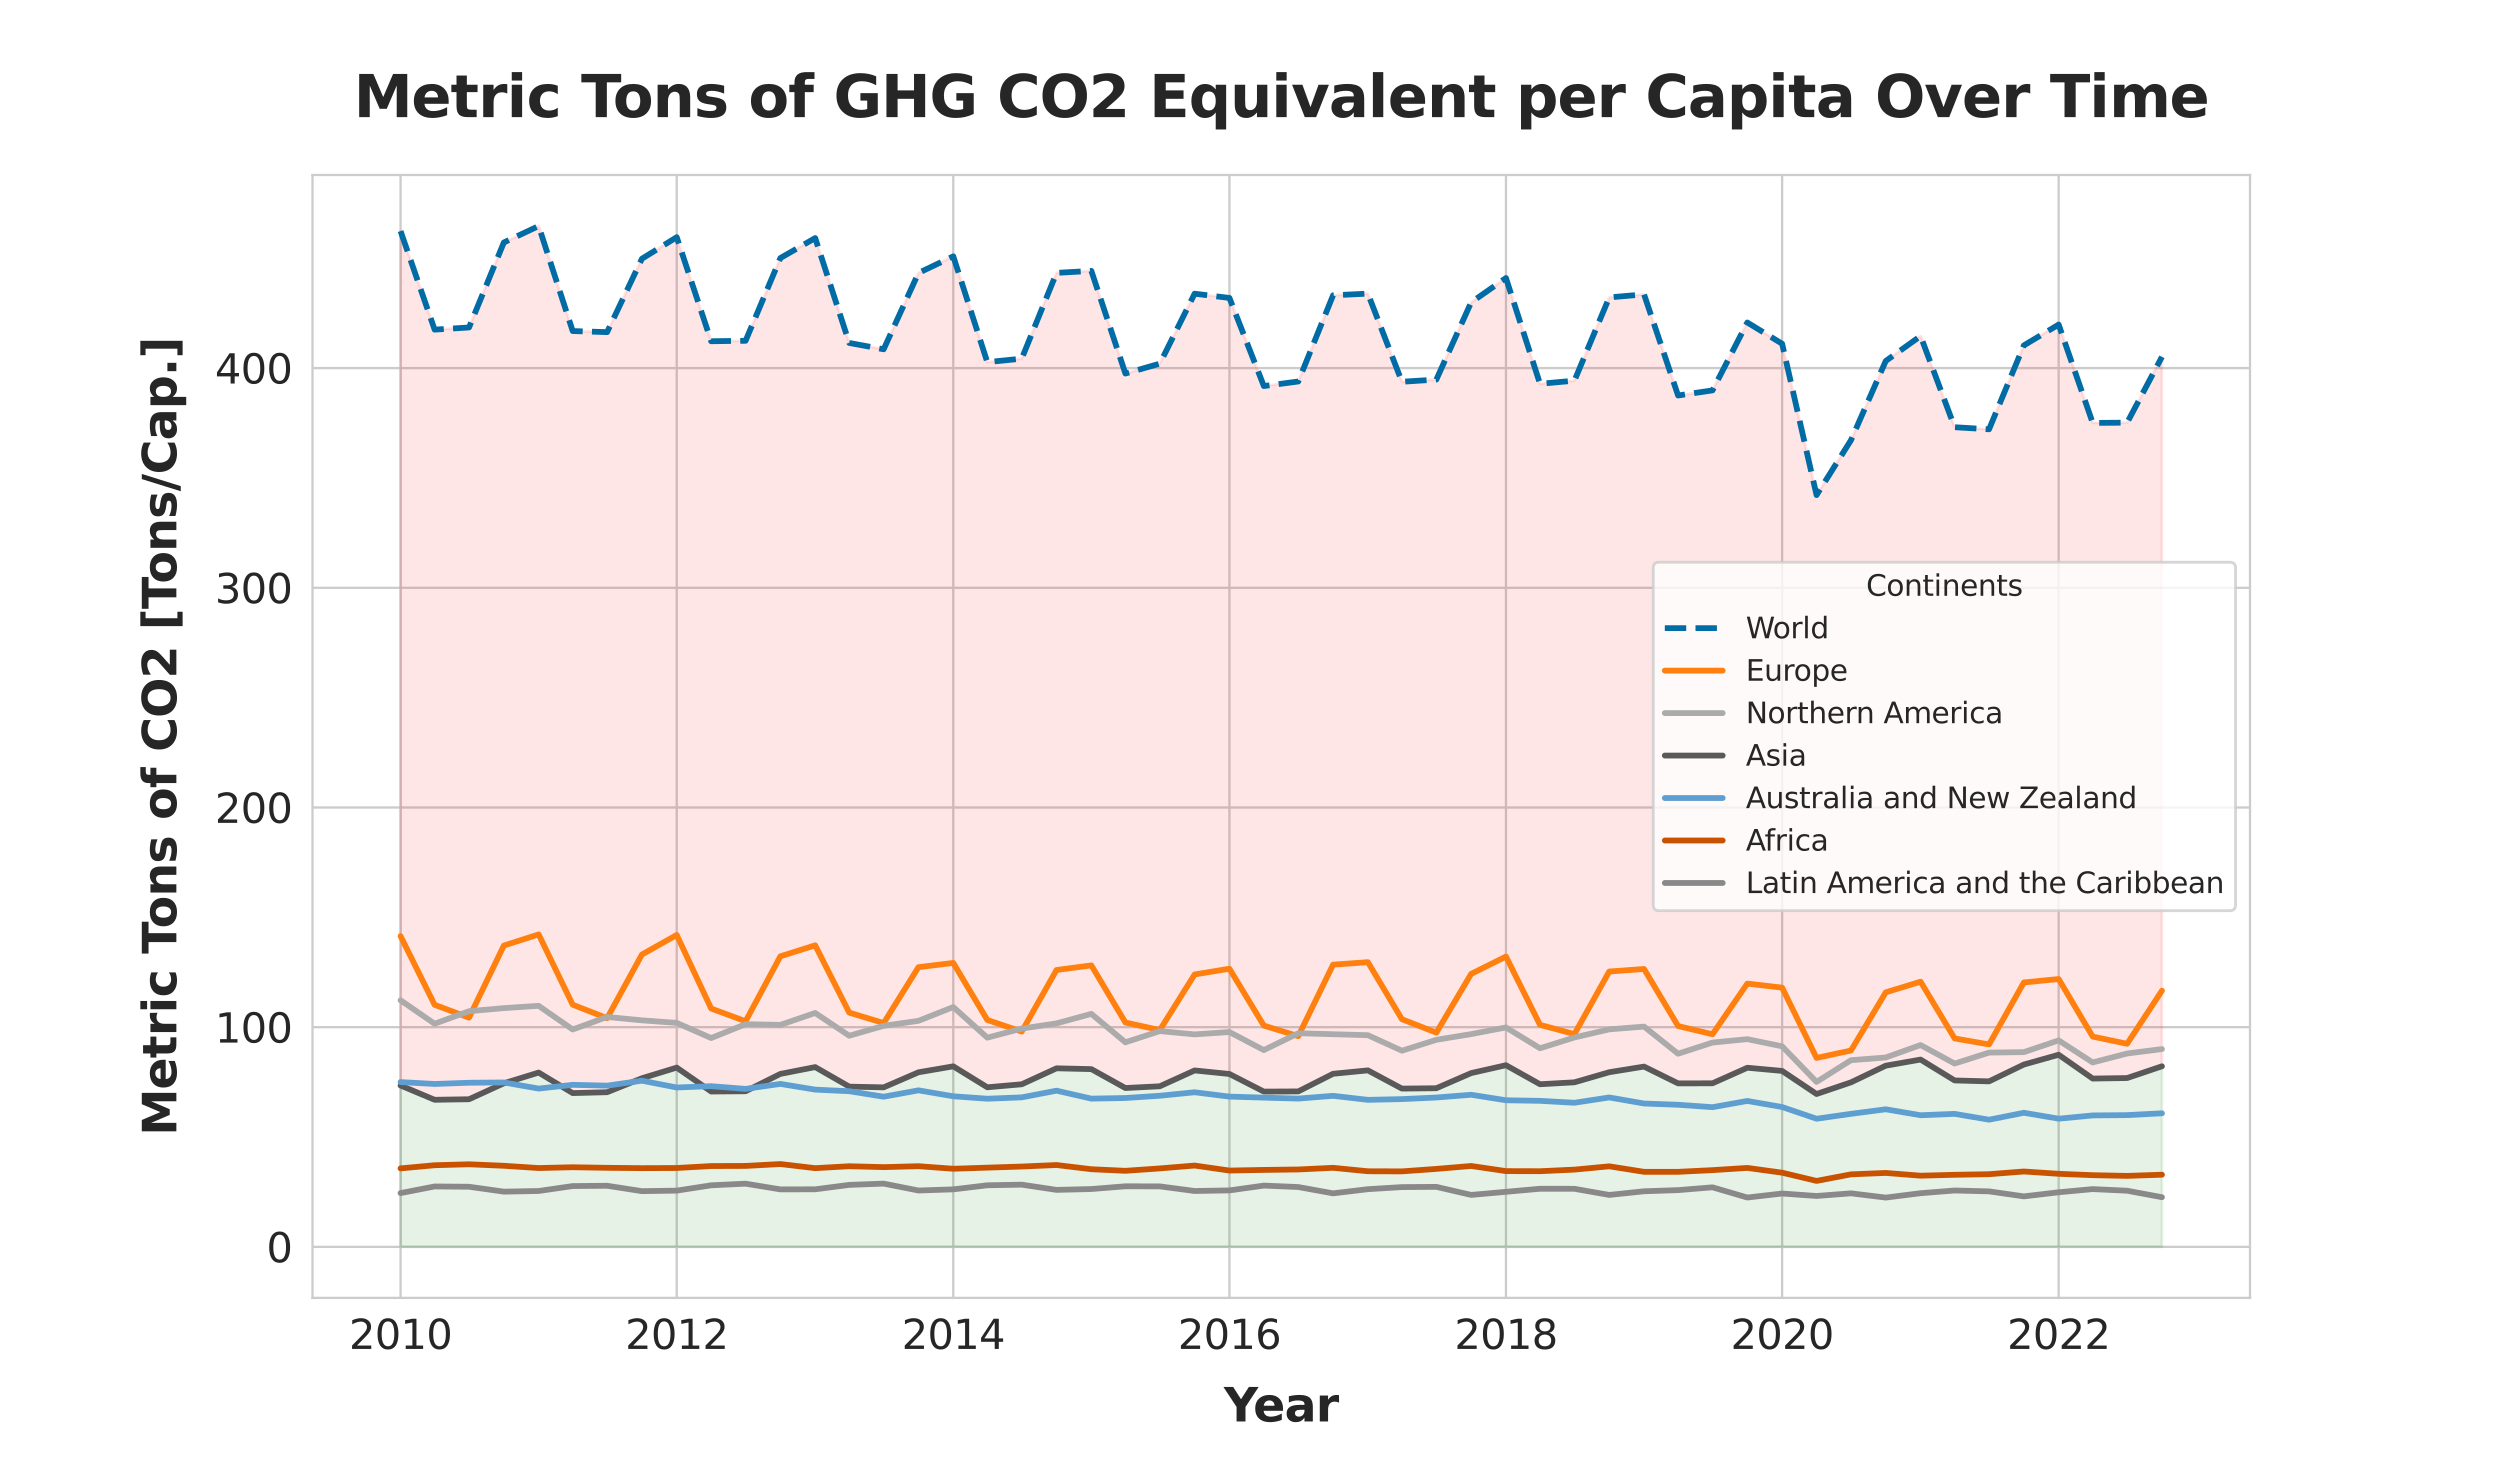 <?xml version="1.0" encoding="utf-8" standalone="no"?>
<!DOCTYPE svg PUBLIC "-//W3C//DTD SVG 1.1//EN"
  "http://www.w3.org/Graphics/SVG/1.1/DTD/svg11.dtd">
<svg xmlns:xlink="http://www.w3.org/1999/xlink" width="864pt" height="504pt" viewBox="0 0 864 504" xmlns="http://www.w3.org/2000/svg" version="1.1">
 <defs>
  <style type="text/css">*{stroke-linejoin: round; stroke-linecap: butt}</style>
 </defs>
 <g id="figure_1">
  <g id="patch_1">
   <path d="M 0 504 
L 864 504 
L 864 0 
L 0 0 
z
" style="fill: #ffffff"/>
  </g>
  <g id="axes_1">
   <g id="patch_2">
    <path d="M 108 448.56 
L 777.6 448.56 
L 777.6 60.48 
L 108 60.48 
z
" style="fill: #ffffff"/>
   </g>
   <g id="matplotlib.axis_1">
    <g id="xtick_1">
     <g id="line2d_1">
      <path d="M 138.436 448.56 
L 138.436 60.48 
" clip-path="url(#p0f895b4172)" style="fill: none; stroke: #cccccc; stroke-width: 0.8; stroke-linecap: round"/>
     </g>
     <g id="text_1">
      <!-- 2010 -->
      <g style="fill: #262626" transform="translate(120.621 466.198) scale(0.14 -0.14)">
       <defs>
        <path id="DejaVuSans-32" d="M 1228 531 
L 3431 531 
L 3431 0 
L 469 0 
L 469 531 
Q 828 903 1448 1529 
Q 2069 2156 2228 2338 
Q 2531 2678 2651 2914 
Q 2772 3150 2772 3378 
Q 2772 3750 2511 3984 
Q 2250 4219 1831 4219 
Q 1534 4219 1204 4116 
Q 875 4013 500 3803 
L 500 4441 
Q 881 4594 1212 4672 
Q 1544 4750 1819 4750 
Q 2544 4750 2975 4387 
Q 3406 4025 3406 3419 
Q 3406 3131 3298 2873 
Q 3191 2616 2906 2266 
Q 2828 2175 2409 1742 
Q 1991 1309 1228 531 
z
" transform="scale(0.016)"/>
        <path id="DejaVuSans-30" d="M 2034 4250 
Q 1547 4250 1301 3770 
Q 1056 3291 1056 2328 
Q 1056 1369 1301 889 
Q 1547 409 2034 409 
Q 2525 409 2770 889 
Q 3016 1369 3016 2328 
Q 3016 3291 2770 3770 
Q 2525 4250 2034 4250 
z
M 2034 4750 
Q 2819 4750 3233 4129 
Q 3647 3509 3647 2328 
Q 3647 1150 3233 529 
Q 2819 -91 2034 -91 
Q 1250 -91 836 529 
Q 422 1150 422 2328 
Q 422 3509 836 4129 
Q 1250 4750 2034 4750 
z
" transform="scale(0.016)"/>
        <path id="DejaVuSans-31" d="M 794 531 
L 1825 531 
L 1825 4091 
L 703 3866 
L 703 4441 
L 1819 4666 
L 2450 4666 
L 2450 531 
L 3481 531 
L 3481 0 
L 794 0 
L 794 531 
z
" transform="scale(0.016)"/>
       </defs>
       <use xlink:href="#DejaVuSans-32"/>
       <use xlink:href="#DejaVuSans-30" x="63.623"/>
       <use xlink:href="#DejaVuSans-31" x="127.246"/>
       <use xlink:href="#DejaVuSans-30" x="190.869"/>
      </g>
     </g>
    </g>
    <g id="xtick_2">
     <g id="line2d_2">
      <path d="M 233.877 448.56 
L 233.877 60.48 
" clip-path="url(#p0f895b4172)" style="fill: none; stroke: #cccccc; stroke-width: 0.8; stroke-linecap: round"/>
     </g>
     <g id="text_2">
      <!-- 2012 -->
      <g style="fill: #262626" transform="translate(216.062 466.198) scale(0.14 -0.14)">
       <use xlink:href="#DejaVuSans-32"/>
       <use xlink:href="#DejaVuSans-30" x="63.623"/>
       <use xlink:href="#DejaVuSans-31" x="127.246"/>
       <use xlink:href="#DejaVuSans-32" x="190.869"/>
      </g>
     </g>
    </g>
    <g id="xtick_3">
     <g id="line2d_3">
      <path d="M 329.448 448.56 
L 329.448 60.48 
" clip-path="url(#p0f895b4172)" style="fill: none; stroke: #cccccc; stroke-width: 0.8; stroke-linecap: round"/>
     </g>
     <g id="text_3">
      <!-- 2014 -->
      <g style="fill: #262626" transform="translate(311.633 466.198) scale(0.14 -0.14)">
       <defs>
        <path id="DejaVuSans-34" d="M 2419 4116 
L 825 1625 
L 2419 1625 
L 2419 4116 
z
M 2253 4666 
L 3047 4666 
L 3047 1625 
L 3713 1625 
L 3713 1100 
L 3047 1100 
L 3047 0 
L 2419 0 
L 2419 1100 
L 313 1100 
L 313 1709 
L 2253 4666 
z
" transform="scale(0.016)"/>
       </defs>
       <use xlink:href="#DejaVuSans-32"/>
       <use xlink:href="#DejaVuSans-30" x="63.623"/>
       <use xlink:href="#DejaVuSans-31" x="127.246"/>
       <use xlink:href="#DejaVuSans-34" x="190.869"/>
      </g>
     </g>
    </g>
    <g id="xtick_4">
     <g id="line2d_4">
      <path d="M 424.889 448.56 
L 424.889 60.48 
" clip-path="url(#p0f895b4172)" style="fill: none; stroke: #cccccc; stroke-width: 0.8; stroke-linecap: round"/>
     </g>
     <g id="text_4">
      <!-- 2016 -->
      <g style="fill: #262626" transform="translate(407.074 466.198) scale(0.14 -0.14)">
       <defs>
        <path id="DejaVuSans-36" d="M 2113 2584 
Q 1688 2584 1439 2293 
Q 1191 2003 1191 1497 
Q 1191 994 1439 701 
Q 1688 409 2113 409 
Q 2538 409 2786 701 
Q 3034 994 3034 1497 
Q 3034 2003 2786 2293 
Q 2538 2584 2113 2584 
z
M 3366 4563 
L 3366 3988 
Q 3128 4100 2886 4159 
Q 2644 4219 2406 4219 
Q 1781 4219 1451 3797 
Q 1122 3375 1075 2522 
Q 1259 2794 1537 2939 
Q 1816 3084 2150 3084 
Q 2853 3084 3261 2657 
Q 3669 2231 3669 1497 
Q 3669 778 3244 343 
Q 2819 -91 2113 -91 
Q 1303 -91 875 529 
Q 447 1150 447 2328 
Q 447 3434 972 4092 
Q 1497 4750 2381 4750 
Q 2619 4750 2861 4703 
Q 3103 4656 3366 4563 
z
" transform="scale(0.016)"/>
       </defs>
       <use xlink:href="#DejaVuSans-32"/>
       <use xlink:href="#DejaVuSans-30" x="63.623"/>
       <use xlink:href="#DejaVuSans-31" x="127.246"/>
       <use xlink:href="#DejaVuSans-36" x="190.869"/>
      </g>
     </g>
    </g>
    <g id="xtick_5">
     <g id="line2d_5">
      <path d="M 520.46 448.56 
L 520.46 60.48 
" clip-path="url(#p0f895b4172)" style="fill: none; stroke: #cccccc; stroke-width: 0.8; stroke-linecap: round"/>
     </g>
     <g id="text_5">
      <!-- 2018 -->
      <g style="fill: #262626" transform="translate(502.645 466.198) scale(0.14 -0.14)">
       <defs>
        <path id="DejaVuSans-38" d="M 2034 2216 
Q 1584 2216 1326 1975 
Q 1069 1734 1069 1313 
Q 1069 891 1326 650 
Q 1584 409 2034 409 
Q 2484 409 2743 651 
Q 3003 894 3003 1313 
Q 3003 1734 2745 1975 
Q 2488 2216 2034 2216 
z
M 1403 2484 
Q 997 2584 770 2862 
Q 544 3141 544 3541 
Q 544 4100 942 4425 
Q 1341 4750 2034 4750 
Q 2731 4750 3128 4425 
Q 3525 4100 3525 3541 
Q 3525 3141 3298 2862 
Q 3072 2584 2669 2484 
Q 3125 2378 3379 2068 
Q 3634 1759 3634 1313 
Q 3634 634 3220 271 
Q 2806 -91 2034 -91 
Q 1263 -91 848 271 
Q 434 634 434 1313 
Q 434 1759 690 2068 
Q 947 2378 1403 2484 
z
M 1172 3481 
Q 1172 3119 1398 2916 
Q 1625 2713 2034 2713 
Q 2441 2713 2670 2916 
Q 2900 3119 2900 3481 
Q 2900 3844 2670 4047 
Q 2441 4250 2034 4250 
Q 1625 4250 1398 4047 
Q 1172 3844 1172 3481 
z
" transform="scale(0.016)"/>
       </defs>
       <use xlink:href="#DejaVuSans-32"/>
       <use xlink:href="#DejaVuSans-30" x="63.623"/>
       <use xlink:href="#DejaVuSans-31" x="127.246"/>
       <use xlink:href="#DejaVuSans-38" x="190.869"/>
      </g>
     </g>
    </g>
    <g id="xtick_6">
     <g id="line2d_6">
      <path d="M 615.9 448.56 
L 615.9 60.48 
" clip-path="url(#p0f895b4172)" style="fill: none; stroke: #cccccc; stroke-width: 0.8; stroke-linecap: round"/>
     </g>
     <g id="text_6">
      <!-- 2020 -->
      <g style="fill: #262626" transform="translate(598.085 466.198) scale(0.14 -0.14)">
       <use xlink:href="#DejaVuSans-32"/>
       <use xlink:href="#DejaVuSans-30" x="63.623"/>
       <use xlink:href="#DejaVuSans-32" x="127.246"/>
       <use xlink:href="#DejaVuSans-30" x="190.869"/>
      </g>
     </g>
    </g>
    <g id="xtick_7">
     <g id="line2d_7">
      <path d="M 711.472 448.56 
L 711.472 60.48 
" clip-path="url(#p0f895b4172)" style="fill: none; stroke: #cccccc; stroke-width: 0.8; stroke-linecap: round"/>
     </g>
     <g id="text_7">
      <!-- 2022 -->
      <g style="fill: #262626" transform="translate(693.657 466.198) scale(0.14 -0.14)">
       <use xlink:href="#DejaVuSans-32"/>
       <use xlink:href="#DejaVuSans-30" x="63.623"/>
       <use xlink:href="#DejaVuSans-32" x="127.246"/>
       <use xlink:href="#DejaVuSans-32" x="190.869"/>
      </g>
     </g>
    </g>
    <g id="text_8">
     <!-- Year -->
     <g style="fill: #262626" transform="translate(422.967 491.267) scale(0.16 -0.16)">
      <defs>
       <path id="DejaVuSans-Bold-59" d="M -63 4666 
L 1253 4666 
L 2316 3003 
L 3378 4666 
L 4697 4666 
L 2919 1966 
L 2919 0 
L 1716 0 
L 1716 1966 
L -63 4666 
z
" transform="scale(0.016)"/>
       <path id="DejaVuSans-Bold-65" d="M 4031 1759 
L 4031 1441 
L 1416 1441 
Q 1456 1047 1700 850 
Q 1944 653 2381 653 
Q 2734 653 3104 758 
Q 3475 863 3866 1075 
L 3866 213 
Q 3469 63 3072 -14 
Q 2675 -91 2278 -91 
Q 1328 -91 801 392 
Q 275 875 275 1747 
Q 275 2603 792 3093 
Q 1309 3584 2216 3584 
Q 3041 3584 3536 3087 
Q 4031 2591 4031 1759 
z
M 2881 2131 
Q 2881 2450 2695 2645 
Q 2509 2841 2209 2841 
Q 1884 2841 1681 2658 
Q 1478 2475 1428 2131 
L 2881 2131 
z
" transform="scale(0.016)"/>
       <path id="DejaVuSans-Bold-61" d="M 2106 1575 
Q 1756 1575 1579 1456 
Q 1403 1338 1403 1106 
Q 1403 894 1545 773 
Q 1688 653 1941 653 
Q 2256 653 2472 879 
Q 2688 1106 2688 1447 
L 2688 1575 
L 2106 1575 
z
M 3816 1997 
L 3816 0 
L 2688 0 
L 2688 519 
Q 2463 200 2181 54 
Q 1900 -91 1497 -91 
Q 953 -91 614 226 
Q 275 544 275 1050 
Q 275 1666 698 1953 
Q 1122 2241 2028 2241 
L 2688 2241 
L 2688 2328 
Q 2688 2594 2478 2717 
Q 2269 2841 1825 2841 
Q 1466 2841 1156 2769 
Q 847 2697 581 2553 
L 581 3406 
Q 941 3494 1303 3539 
Q 1666 3584 2028 3584 
Q 2975 3584 3395 3211 
Q 3816 2838 3816 1997 
z
" transform="scale(0.016)"/>
       <path id="DejaVuSans-Bold-72" d="M 3138 2547 
Q 2991 2616 2845 2648 
Q 2700 2681 2553 2681 
Q 2122 2681 1889 2404 
Q 1656 2128 1656 1613 
L 1656 0 
L 538 0 
L 538 3500 
L 1656 3500 
L 1656 2925 
Q 1872 3269 2151 3426 
Q 2431 3584 2822 3584 
Q 2878 3584 2943 3579 
Q 3009 3575 3134 3559 
L 3138 2547 
z
" transform="scale(0.016)"/>
      </defs>
      <use xlink:href="#DejaVuSans-Bold-59"/>
      <use xlink:href="#DejaVuSans-Bold-65" x="63.287"/>
      <use xlink:href="#DejaVuSans-Bold-61" x="131.109"/>
      <use xlink:href="#DejaVuSans-Bold-72" x="198.59"/>
     </g>
    </g>
   </g>
   <g id="matplotlib.axis_2">
    <g id="ytick_1">
     <g id="line2d_8">
      <path d="M 108 430.92 
L 777.6 430.92 
" clip-path="url(#p0f895b4172)" style="fill: none; stroke: #cccccc; stroke-width: 0.8; stroke-linecap: round"/>
     </g>
     <g id="text_9">
      <!-- 0 -->
      <g style="fill: #262626" transform="translate(92.093 436.239) scale(0.14 -0.14)">
       <use xlink:href="#DejaVuSans-30"/>
      </g>
     </g>
    </g>
    <g id="ytick_2">
     <g id="line2d_9">
      <path d="M 108 354.995 
L 777.6 354.995 
" clip-path="url(#p0f895b4172)" style="fill: none; stroke: #cccccc; stroke-width: 0.8; stroke-linecap: round"/>
     </g>
     <g id="text_10">
      <!-- 100 -->
      <g style="fill: #262626" transform="translate(74.278 360.314) scale(0.14 -0.14)">
       <use xlink:href="#DejaVuSans-31"/>
       <use xlink:href="#DejaVuSans-30" x="63.623"/>
       <use xlink:href="#DejaVuSans-30" x="127.246"/>
      </g>
     </g>
    </g>
    <g id="ytick_3">
     <g id="line2d_10">
      <path d="M 108 279.07 
L 777.6 279.07 
" clip-path="url(#p0f895b4172)" style="fill: none; stroke: #cccccc; stroke-width: 0.8; stroke-linecap: round"/>
     </g>
     <g id="text_11">
      <!-- 200 -->
      <g style="fill: #262626" transform="translate(74.278 284.388) scale(0.14 -0.14)">
       <use xlink:href="#DejaVuSans-32"/>
       <use xlink:href="#DejaVuSans-30" x="63.623"/>
       <use xlink:href="#DejaVuSans-30" x="127.246"/>
      </g>
     </g>
    </g>
    <g id="ytick_4">
     <g id="line2d_11">
      <path d="M 108 203.144 
L 777.6 203.144 
" clip-path="url(#p0f895b4172)" style="fill: none; stroke: #cccccc; stroke-width: 0.8; stroke-linecap: round"/>
     </g>
     <g id="text_12">
      <!-- 300 -->
      <g style="fill: #262626" transform="translate(74.278 208.463) scale(0.14 -0.14)">
       <defs>
        <path id="DejaVuSans-33" d="M 2597 2516 
Q 3050 2419 3304 2112 
Q 3559 1806 3559 1356 
Q 3559 666 3084 287 
Q 2609 -91 1734 -91 
Q 1441 -91 1130 -33 
Q 819 25 488 141 
L 488 750 
Q 750 597 1062 519 
Q 1375 441 1716 441 
Q 2309 441 2620 675 
Q 2931 909 2931 1356 
Q 2931 1769 2642 2001 
Q 2353 2234 1838 2234 
L 1294 2234 
L 1294 2753 
L 1863 2753 
Q 2328 2753 2575 2939 
Q 2822 3125 2822 3475 
Q 2822 3834 2567 4026 
Q 2313 4219 1838 4219 
Q 1578 4219 1281 4162 
Q 984 4106 628 3988 
L 628 4550 
Q 988 4650 1302 4700 
Q 1616 4750 1894 4750 
Q 2613 4750 3031 4423 
Q 3450 4097 3450 3541 
Q 3450 3153 3228 2886 
Q 3006 2619 2597 2516 
z
" transform="scale(0.016)"/>
       </defs>
       <use xlink:href="#DejaVuSans-33"/>
       <use xlink:href="#DejaVuSans-30" x="63.623"/>
       <use xlink:href="#DejaVuSans-30" x="127.246"/>
      </g>
     </g>
    </g>
    <g id="ytick_5">
     <g id="line2d_12">
      <path d="M 108 127.219 
L 777.6 127.219 
" clip-path="url(#p0f895b4172)" style="fill: none; stroke: #cccccc; stroke-width: 0.8; stroke-linecap: round"/>
     </g>
     <g id="text_13">
      <!-- 400 -->
      <g style="fill: #262626" transform="translate(74.278 132.538) scale(0.14 -0.14)">
       <use xlink:href="#DejaVuSans-34"/>
       <use xlink:href="#DejaVuSans-30" x="63.623"/>
       <use xlink:href="#DejaVuSans-30" x="127.246"/>
      </g>
     </g>
    </g>
    <g id="text_14">
     <!-- Metric Tons of CO2 [Tons/Cap.] -->
     <g style="fill: #262626" transform="translate(60.95 392.486) rotate(-90) scale(0.16 -0.16)">
      <defs>
       <path id="DejaVuSans-Bold-4d" d="M 588 4666 
L 2119 4666 
L 3181 2169 
L 4250 4666 
L 5778 4666 
L 5778 0 
L 4641 0 
L 4641 3413 
L 3566 897 
L 2803 897 
L 1728 3413 
L 1728 0 
L 588 0 
L 588 4666 
z
" transform="scale(0.016)"/>
       <path id="DejaVuSans-Bold-74" d="M 1759 4494 
L 1759 3500 
L 2913 3500 
L 2913 2700 
L 1759 2700 
L 1759 1216 
Q 1759 972 1856 886 
Q 1953 800 2241 800 
L 2816 800 
L 2816 0 
L 1856 0 
Q 1194 0 917 276 
Q 641 553 641 1216 
L 641 2700 
L 84 2700 
L 84 3500 
L 641 3500 
L 641 4494 
L 1759 4494 
z
" transform="scale(0.016)"/>
       <path id="DejaVuSans-Bold-69" d="M 538 3500 
L 1656 3500 
L 1656 0 
L 538 0 
L 538 3500 
z
M 538 4863 
L 1656 4863 
L 1656 3950 
L 538 3950 
L 538 4863 
z
" transform="scale(0.016)"/>
       <path id="DejaVuSans-Bold-63" d="M 3366 3391 
L 3366 2478 
Q 3138 2634 2908 2709 
Q 2678 2784 2431 2784 
Q 1963 2784 1702 2511 
Q 1441 2238 1441 1747 
Q 1441 1256 1702 982 
Q 1963 709 2431 709 
Q 2694 709 2930 787 
Q 3166 866 3366 1019 
L 3366 103 
Q 3103 6 2833 -42 
Q 2563 -91 2291 -91 
Q 1344 -91 809 395 
Q 275 881 275 1747 
Q 275 2613 809 3098 
Q 1344 3584 2291 3584 
Q 2566 3584 2833 3536 
Q 3100 3488 3366 3391 
z
" transform="scale(0.016)"/>
       <path id="DejaVuSans-Bold-20" transform="scale(0.016)"/>
       <path id="DejaVuSans-Bold-54" d="M 31 4666 
L 4331 4666 
L 4331 3756 
L 2784 3756 
L 2784 0 
L 1581 0 
L 1581 3756 
L 31 3756 
L 31 4666 
z
" transform="scale(0.016)"/>
       <path id="DejaVuSans-Bold-6f" d="M 2203 2784 
Q 1831 2784 1636 2517 
Q 1441 2250 1441 1747 
Q 1441 1244 1636 976 
Q 1831 709 2203 709 
Q 2569 709 2762 976 
Q 2956 1244 2956 1747 
Q 2956 2250 2762 2517 
Q 2569 2784 2203 2784 
z
M 2203 3584 
Q 3106 3584 3614 3096 
Q 4122 2609 4122 1747 
Q 4122 884 3614 396 
Q 3106 -91 2203 -91 
Q 1297 -91 786 396 
Q 275 884 275 1747 
Q 275 2609 786 3096 
Q 1297 3584 2203 3584 
z
" transform="scale(0.016)"/>
       <path id="DejaVuSans-Bold-6e" d="M 4056 2131 
L 4056 0 
L 2931 0 
L 2931 347 
L 2931 1631 
Q 2931 2084 2911 2256 
Q 2891 2428 2841 2509 
Q 2775 2619 2662 2680 
Q 2550 2741 2406 2741 
Q 2056 2741 1856 2470 
Q 1656 2200 1656 1722 
L 1656 0 
L 538 0 
L 538 3500 
L 1656 3500 
L 1656 2988 
Q 1909 3294 2193 3439 
Q 2478 3584 2822 3584 
Q 3428 3584 3742 3212 
Q 4056 2841 4056 2131 
z
" transform="scale(0.016)"/>
       <path id="DejaVuSans-Bold-73" d="M 3272 3391 
L 3272 2541 
Q 2913 2691 2578 2766 
Q 2244 2841 1947 2841 
Q 1628 2841 1473 2761 
Q 1319 2681 1319 2516 
Q 1319 2381 1436 2309 
Q 1553 2238 1856 2203 
L 2053 2175 
Q 2913 2066 3209 1816 
Q 3506 1566 3506 1031 
Q 3506 472 3093 190 
Q 2681 -91 1863 -91 
Q 1516 -91 1145 -36 
Q 775 19 384 128 
L 384 978 
Q 719 816 1070 734 
Q 1422 653 1784 653 
Q 2113 653 2278 743 
Q 2444 834 2444 1013 
Q 2444 1163 2330 1236 
Q 2216 1309 1875 1350 
L 1678 1375 
Q 931 1469 631 1722 
Q 331 1975 331 2491 
Q 331 3047 712 3315 
Q 1094 3584 1881 3584 
Q 2191 3584 2531 3537 
Q 2872 3491 3272 3391 
z
" transform="scale(0.016)"/>
       <path id="DejaVuSans-Bold-66" d="M 2841 4863 
L 2841 4128 
L 2222 4128 
Q 1984 4128 1890 4042 
Q 1797 3956 1797 3744 
L 1797 3500 
L 2753 3500 
L 2753 2700 
L 1797 2700 
L 1797 0 
L 678 0 
L 678 2700 
L 122 2700 
L 122 3500 
L 678 3500 
L 678 3744 
Q 678 4316 997 4589 
Q 1316 4863 1984 4863 
L 2841 4863 
z
" transform="scale(0.016)"/>
       <path id="DejaVuSans-Bold-43" d="M 4288 256 
Q 3956 84 3597 -3 
Q 3238 -91 2847 -91 
Q 1681 -91 1000 561 
Q 319 1213 319 2328 
Q 319 3447 1000 4098 
Q 1681 4750 2847 4750 
Q 3238 4750 3597 4662 
Q 3956 4575 4288 4403 
L 4288 3438 
Q 3953 3666 3628 3772 
Q 3303 3878 2944 3878 
Q 2300 3878 1931 3465 
Q 1563 3053 1563 2328 
Q 1563 1606 1931 1193 
Q 2300 781 2944 781 
Q 3303 781 3628 887 
Q 3953 994 4288 1222 
L 4288 256 
z
" transform="scale(0.016)"/>
       <path id="DejaVuSans-Bold-4f" d="M 2719 3878 
Q 2169 3878 1866 3472 
Q 1563 3066 1563 2328 
Q 1563 1594 1866 1187 
Q 2169 781 2719 781 
Q 3272 781 3575 1187 
Q 3878 1594 3878 2328 
Q 3878 3066 3575 3472 
Q 3272 3878 2719 3878 
z
M 2719 4750 
Q 3844 4750 4481 4106 
Q 5119 3463 5119 2328 
Q 5119 1197 4481 553 
Q 3844 -91 2719 -91 
Q 1597 -91 958 553 
Q 319 1197 319 2328 
Q 319 3463 958 4106 
Q 1597 4750 2719 4750 
z
" transform="scale(0.016)"/>
       <path id="DejaVuSans-Bold-32" d="M 1844 884 
L 3897 884 
L 3897 0 
L 506 0 
L 506 884 
L 2209 2388 
Q 2438 2594 2547 2791 
Q 2656 2988 2656 3200 
Q 2656 3528 2436 3728 
Q 2216 3928 1850 3928 
Q 1569 3928 1234 3808 
Q 900 3688 519 3450 
L 519 4475 
Q 925 4609 1322 4679 
Q 1719 4750 2100 4750 
Q 2938 4750 3402 4381 
Q 3866 4013 3866 3353 
Q 3866 2972 3669 2642 
Q 3472 2313 2841 1759 
L 1844 884 
z
" transform="scale(0.016)"/>
       <path id="DejaVuSans-Bold-5b" d="M 550 4863 
L 2491 4863 
L 2491 4159 
L 1613 4159 
L 1613 -141 
L 2491 -141 
L 2491 -844 
L 550 -844 
L 550 4863 
z
" transform="scale(0.016)"/>
       <path id="DejaVuSans-Bold-2f" d="M 1644 4666 
L 2338 4666 
L 691 -594 
L 0 -594 
L 1644 4666 
z
" transform="scale(0.016)"/>
       <path id="DejaVuSans-Bold-70" d="M 1656 506 
L 1656 -1331 
L 538 -1331 
L 538 3500 
L 1656 3500 
L 1656 2988 
Q 1888 3294 2169 3439 
Q 2450 3584 2816 3584 
Q 3463 3584 3878 3070 
Q 4294 2556 4294 1747 
Q 4294 938 3878 423 
Q 3463 -91 2816 -91 
Q 2450 -91 2169 54 
Q 1888 200 1656 506 
z
M 2400 2772 
Q 2041 2772 1848 2508 
Q 1656 2244 1656 1747 
Q 1656 1250 1848 986 
Q 2041 722 2400 722 
Q 2759 722 2948 984 
Q 3138 1247 3138 1747 
Q 3138 2247 2948 2509 
Q 2759 2772 2400 2772 
z
" transform="scale(0.016)"/>
       <path id="DejaVuSans-Bold-2e" d="M 653 1209 
L 1778 1209 
L 1778 0 
L 653 0 
L 653 1209 
z
" transform="scale(0.016)"/>
       <path id="DejaVuSans-Bold-5d" d="M 2375 -844 
L 434 -844 
L 434 -141 
L 1313 -141 
L 1313 4159 
L 434 4159 
L 434 4863 
L 2375 4863 
L 2375 -844 
z
" transform="scale(0.016)"/>
      </defs>
      <use xlink:href="#DejaVuSans-Bold-4d"/>
      <use xlink:href="#DejaVuSans-Bold-65" x="99.512"/>
      <use xlink:href="#DejaVuSans-Bold-74" x="167.334"/>
      <use xlink:href="#DejaVuSans-Bold-72" x="215.137"/>
      <use xlink:href="#DejaVuSans-Bold-69" x="264.453"/>
      <use xlink:href="#DejaVuSans-Bold-63" x="298.73"/>
      <use xlink:href="#DejaVuSans-Bold-20" x="358.008"/>
      <use xlink:href="#DejaVuSans-Bold-54" x="392.822"/>
      <use xlink:href="#DejaVuSans-Bold-6f" x="447.785"/>
      <use xlink:href="#DejaVuSans-Bold-6e" x="516.486"/>
      <use xlink:href="#DejaVuSans-Bold-73" x="587.678"/>
      <use xlink:href="#DejaVuSans-Bold-20" x="647.199"/>
      <use xlink:href="#DejaVuSans-Bold-6f" x="682.014"/>
      <use xlink:href="#DejaVuSans-Bold-66" x="750.715"/>
      <use xlink:href="#DejaVuSans-Bold-20" x="794.221"/>
      <use xlink:href="#DejaVuSans-Bold-43" x="829.035"/>
      <use xlink:href="#DejaVuSans-Bold-4f" x="902.424"/>
      <use xlink:href="#DejaVuSans-Bold-32" x="987.434"/>
      <use xlink:href="#DejaVuSans-Bold-20" x="1057.014"/>
      <use xlink:href="#DejaVuSans-Bold-5b" x="1091.828"/>
      <use xlink:href="#DejaVuSans-Bold-54" x="1137.531"/>
      <use xlink:href="#DejaVuSans-Bold-6f" x="1192.494"/>
      <use xlink:href="#DejaVuSans-Bold-6e" x="1261.195"/>
      <use xlink:href="#DejaVuSans-Bold-73" x="1332.387"/>
      <use xlink:href="#DejaVuSans-Bold-2f" x="1391.908"/>
      <use xlink:href="#DejaVuSans-Bold-43" x="1428.432"/>
      <use xlink:href="#DejaVuSans-Bold-61" x="1501.82"/>
      <use xlink:href="#DejaVuSans-Bold-70" x="1569.301"/>
      <use xlink:href="#DejaVuSans-Bold-2e" x="1640.883"/>
      <use xlink:href="#DejaVuSans-Bold-5d" x="1678.871"/>
     </g>
    </g>
   </g>
   <g id="PolyCollection_1">
    <defs>
     <path id="m61fddd9c8d" d="M 138.436 -424.133 
L 138.436 -128.853 
L 150.203 -123.916 
L 162.1 -124.101 
L 174.128 -129.609 
L 186.157 -133.321 
L 197.923 -126.226 
L 209.821 -126.531 
L 221.849 -131.361 
L 233.877 -135.038 
L 245.774 -126.771 
L 257.672 -126.862 
L 269.7 -132.86 
L 281.728 -135.214 
L 293.494 -128.462 
L 305.392 -128.207 
L 317.42 -133.413 
L 329.448 -135.475 
L 341.215 -128.236 
L 353.112 -129.272 
L 365.14 -134.792 
L 377.168 -134.512 
L 388.935 -127.98 
L 400.832 -128.583 
L 412.86 -134.056 
L 424.889 -132.833 
L 436.786 -126.743 
L 448.683 -126.807 
L 460.711 -132.898 
L 472.74 -134.08 
L 484.506 -127.78 
L 496.404 -127.908 
L 508.432 -133.139 
L 520.46 -135.862 
L 532.226 -129.283 
L 544.124 -129.955 
L 556.152 -133.443 
L 568.18 -135.386 
L 579.947 -129.581 
L 591.844 -129.611 
L 603.872 -134.99 
L 615.9 -133.891 
L 627.798 -125.912 
L 639.695 -129.939 
L 651.723 -135.7 
L 663.751 -137.814 
L 675.518 -130.596 
L 687.415 -130.281 
L 699.443 -136.091 
L 711.472 -139.48 
L 723.238 -131.249 
L 735.136 -131.43 
L 747.164 -135.492 
L 747.164 -380.662 
L 747.164 -380.662 
L 735.136 -357.931 
L 723.238 -357.836 
L 711.472 -391.83 
L 699.443 -384.631 
L 687.415 -355.639 
L 675.518 -356.355 
L 663.751 -387.868 
L 651.723 -379.253 
L 639.695 -351.867 
L 627.798 -332.901 
L 615.9 -385.209 
L 603.872 -392.543 
L 591.844 -369.084 
L 579.947 -367.319 
L 568.18 -402.263 
L 556.152 -401.213 
L 544.124 -372.444 
L 532.226 -371.36 
L 520.46 -407.915 
L 508.432 -399.497 
L 496.404 -372.822 
L 484.506 -372.061 
L 472.74 -402.516 
L 460.711 -401.947 
L 448.683 -372.157 
L 436.786 -370.58 
L 424.889 -401.034 
L 412.86 -402.497 
L 400.832 -378.327 
L 388.935 -374.906 
L 377.168 -410.38 
L 365.14 -409.696 
L 353.112 -380.059 
L 341.215 -378.837 
L 329.448 -415.41 
L 317.42 -409.657 
L 305.392 -383.284 
L 293.494 -385.476 
L 281.728 -421.724 
L 269.7 -414.822 
L 257.672 -386.222 
L 245.774 -386.068 
L 233.877 -422.028 
L 221.849 -414.585 
L 209.821 -389.215 
L 197.923 -389.588 
L 186.157 -425.88 
L 174.128 -420.201 
L 162.1 -390.825 
L 150.203 -390.08 
L 138.436 -424.133 
z
" style="stroke: #ff0000; stroke-opacity: 0.1"/>
    </defs>
    <g clip-path="url(#p0f895b4172)">
     <use xlink:href="#m61fddd9c8d" x="0" y="504" style="fill: #ff0000; fill-opacity: 0.1; stroke: #ff0000; stroke-opacity: 0.1"/>
    </g>
   </g>
   <g id="PolyCollection_2">
    <defs>
     <path id="macbbe58929" d="M 138.436 -128.853 
L 138.436 -73.08 
L 150.203 -73.08 
L 162.1 -73.08 
L 174.128 -73.08 
L 186.157 -73.08 
L 197.923 -73.08 
L 209.821 -73.08 
L 221.849 -73.08 
L 233.877 -73.08 
L 245.774 -73.08 
L 257.672 -73.08 
L 269.7 -73.08 
L 281.728 -73.08 
L 293.494 -73.08 
L 305.392 -73.08 
L 317.42 -73.08 
L 329.448 -73.08 
L 341.215 -73.08 
L 353.112 -73.08 
L 365.14 -73.08 
L 377.168 -73.08 
L 388.935 -73.08 
L 400.832 -73.08 
L 412.86 -73.08 
L 424.889 -73.08 
L 436.786 -73.08 
L 448.683 -73.08 
L 460.711 -73.08 
L 472.74 -73.08 
L 484.506 -73.08 
L 496.404 -73.08 
L 508.432 -73.08 
L 520.46 -73.08 
L 532.226 -73.08 
L 544.124 -73.08 
L 556.152 -73.08 
L 568.18 -73.08 
L 579.947 -73.08 
L 591.844 -73.08 
L 603.872 -73.08 
L 615.9 -73.08 
L 627.798 -73.08 
L 639.695 -73.08 
L 651.723 -73.08 
L 663.751 -73.08 
L 675.518 -73.08 
L 687.415 -73.08 
L 699.443 -73.08 
L 711.472 -73.08 
L 723.238 -73.08 
L 735.136 -73.08 
L 747.164 -73.08 
L 747.164 -135.492 
L 747.164 -135.492 
L 735.136 -131.43 
L 723.238 -131.249 
L 711.472 -139.48 
L 699.443 -136.091 
L 687.415 -130.281 
L 675.518 -130.596 
L 663.751 -137.814 
L 651.723 -135.7 
L 639.695 -129.939 
L 627.798 -125.912 
L 615.9 -133.891 
L 603.872 -134.99 
L 591.844 -129.611 
L 579.947 -129.581 
L 568.18 -135.386 
L 556.152 -133.443 
L 544.124 -129.955 
L 532.226 -129.283 
L 520.46 -135.862 
L 508.432 -133.139 
L 496.404 -127.908 
L 484.506 -127.78 
L 472.74 -134.08 
L 460.711 -132.898 
L 448.683 -126.807 
L 436.786 -126.743 
L 424.889 -132.833 
L 412.86 -134.056 
L 400.832 -128.583 
L 388.935 -127.98 
L 377.168 -134.512 
L 365.14 -134.792 
L 353.112 -129.272 
L 341.215 -128.236 
L 329.448 -135.475 
L 317.42 -133.413 
L 305.392 -128.207 
L 293.494 -128.462 
L 281.728 -135.214 
L 269.7 -132.86 
L 257.672 -126.862 
L 245.774 -126.771 
L 233.877 -135.038 
L 221.849 -131.361 
L 209.821 -126.531 
L 197.923 -126.226 
L 186.157 -133.321 
L 174.128 -129.609 
L 162.1 -124.101 
L 150.203 -123.916 
L 138.436 -128.853 
z
" style="stroke: #008000; stroke-opacity: 0.1"/>
    </defs>
    <g clip-path="url(#p0f895b4172)">
     <use xlink:href="#macbbe58929" x="0" y="504" style="fill: #008000; fill-opacity: 0.1; stroke: #008000; stroke-opacity: 0.1"/>
    </g>
   </g>
   <g id="line2d_13">
    <path d="M 138.436 79.867 
L 150.203 113.92 
L 162.1 113.175 
L 174.128 83.799 
L 186.157 78.12 
L 197.923 114.412 
L 209.821 114.785 
L 221.849 89.415 
L 233.877 81.972 
L 245.774 117.932 
L 257.672 117.778 
L 269.7 89.178 
L 281.728 82.276 
L 293.494 118.524 
L 305.392 120.716 
L 317.42 94.343 
L 329.448 88.59 
L 341.215 125.163 
L 353.112 123.941 
L 365.14 94.304 
L 377.168 93.62 
L 388.935 129.094 
L 400.832 125.673 
L 412.86 101.503 
L 424.889 102.966 
L 436.786 133.42 
L 448.683 131.843 
L 460.711 102.053 
L 472.74 101.484 
L 484.506 131.939 
L 496.404 131.178 
L 508.432 104.503 
L 520.46 96.085 
L 532.226 132.64 
L 544.124 131.556 
L 556.152 102.787 
L 568.18 101.737 
L 579.947 136.681 
L 591.844 134.916 
L 603.872 111.457 
L 615.9 118.791 
L 627.798 171.099 
L 639.695 152.133 
L 651.723 124.747 
L 663.751 116.132 
L 675.518 147.645 
L 687.415 148.361 
L 699.443 119.369 
L 711.472 112.17 
L 723.238 146.164 
L 735.136 146.069 
L 747.164 123.338 
" clip-path="url(#p0f895b4172)" style="fill: none; stroke-dasharray: 7.4,3.2; stroke-dashoffset: 0; stroke: #006ba4; stroke-width: 2"/>
   </g>
   <g id="line2d_14">
    <path d="M 138.436 323.528 
L 150.203 347.263 
L 162.1 351.692 
L 174.128 326.783 
L 186.157 322.931 
L 197.923 347.232 
L 209.821 351.865 
L 221.849 329.885 
L 233.877 323.124 
L 245.774 348.552 
L 257.672 352.943 
L 269.7 330.499 
L 281.728 326.7 
L 293.494 349.96 
L 305.392 353.562 
L 317.42 334.262 
L 329.448 332.789 
L 341.215 352.498 
L 353.112 356.52 
L 365.14 335.232 
L 377.168 333.64 
L 388.935 353.374 
L 400.832 355.993 
L 412.86 336.774 
L 424.889 334.789 
L 436.786 354.45 
L 448.683 358.089 
L 460.711 333.391 
L 472.74 332.526 
L 484.506 352.251 
L 496.404 356.878 
L 508.432 336.577 
L 520.46 330.586 
L 532.226 354.188 
L 544.124 357.38 
L 556.152 335.761 
L 568.18 334.877 
L 579.947 354.599 
L 591.844 357.441 
L 603.872 339.931 
L 615.9 341.326 
L 627.798 365.62 
L 639.695 363.055 
L 651.723 342.959 
L 663.751 339.27 
L 675.518 358.88 
L 687.415 360.954 
L 699.443 339.538 
L 711.472 338.353 
L 723.238 358.246 
L 735.136 360.728 
L 747.164 342.385 
" clip-path="url(#p0f895b4172)" style="fill: none; stroke: #ff800e; stroke-width: 2; stroke-linecap: round"/>
   </g>
   <g id="line2d_15">
    <path d="M 138.436 345.694 
L 150.203 353.804 
L 162.1 349.475 
L 174.128 348.401 
L 186.157 347.611 
L 197.923 355.789 
L 209.821 351.461 
L 221.849 352.63 
L 233.877 353.504 
L 245.774 358.744 
L 257.672 353.956 
L 269.7 354.197 
L 281.728 350.078 
L 293.494 357.952 
L 305.392 354.519 
L 317.42 352.799 
L 329.448 348.037 
L 341.215 358.616 
L 353.112 355.475 
L 365.14 353.68 
L 377.168 350.392 
L 388.935 360.219 
L 400.832 356.35 
L 412.86 357.484 
L 424.889 356.668 
L 436.786 362.913 
L 448.683 357.083 
L 460.711 357.428 
L 472.74 357.759 
L 484.506 363.127 
L 496.404 359.355 
L 508.432 357.387 
L 520.46 355.084 
L 532.226 362.28 
L 544.124 358.548 
L 556.152 355.746 
L 568.18 354.79 
L 579.947 364.168 
L 591.844 360.312 
L 603.872 359.132 
L 615.9 361.608 
L 627.798 373.907 
L 639.695 366.408 
L 651.723 365.462 
L 663.751 361.163 
L 675.518 367.566 
L 687.415 363.778 
L 699.443 363.618 
L 711.472 359.563 
L 723.238 367.181 
L 735.136 364.088 
L 747.164 362.562 
" clip-path="url(#p0f895b4172)" style="fill: none; stroke: #ababab; stroke-width: 2; stroke-linecap: round"/>
   </g>
   <g id="line2d_16">
    <path d="M 138.436 375.147 
L 150.203 380.084 
L 162.1 379.899 
L 174.128 374.391 
L 186.157 370.679 
L 197.923 377.774 
L 209.821 377.469 
L 221.849 372.639 
L 233.877 368.962 
L 245.774 377.229 
L 257.672 377.138 
L 269.7 371.14 
L 281.728 368.786 
L 293.494 375.538 
L 305.392 375.793 
L 317.42 370.587 
L 329.448 368.525 
L 341.215 375.764 
L 353.112 374.728 
L 365.14 369.208 
L 377.168 369.488 
L 388.935 376.02 
L 400.832 375.417 
L 412.86 369.944 
L 424.889 371.167 
L 436.786 377.257 
L 448.683 377.193 
L 460.711 371.102 
L 472.74 369.92 
L 484.506 376.22 
L 496.404 376.092 
L 508.432 370.861 
L 520.46 368.138 
L 532.226 374.717 
L 544.124 374.045 
L 556.152 370.557 
L 568.18 368.614 
L 579.947 374.419 
L 591.844 374.389 
L 603.872 369.01 
L 615.9 370.109 
L 627.798 378.088 
L 639.695 374.061 
L 651.723 368.3 
L 663.751 366.186 
L 675.518 373.404 
L 687.415 373.719 
L 699.443 367.909 
L 711.472 364.52 
L 723.238 372.751 
L 735.136 372.57 
L 747.164 368.508 
" clip-path="url(#p0f895b4172)" style="fill: none; stroke: #595959; stroke-width: 2; stroke-linecap: round"/>
   </g>
   <g id="line2d_17">
    <path d="M 138.436 373.97 
L 150.203 374.621 
L 162.1 374.196 
L 174.128 374.097 
L 186.157 376.216 
L 197.923 374.918 
L 209.821 375.193 
L 221.849 373.487 
L 233.877 375.841 
L 245.774 375.38 
L 257.672 376.319 
L 269.7 374.596 
L 281.728 376.574 
L 293.494 377.125 
L 305.392 379.023 
L 317.42 376.822 
L 329.448 378.875 
L 341.215 379.716 
L 353.112 379.247 
L 365.14 376.932 
L 377.168 379.686 
L 388.935 379.469 
L 400.832 378.695 
L 412.86 377.485 
L 424.889 378.991 
L 436.786 379.339 
L 448.683 379.673 
L 460.711 378.716 
L 472.74 380.109 
L 484.506 379.854 
L 496.404 379.302 
L 508.432 378.353 
L 520.46 380.251 
L 532.226 380.449 
L 544.124 381.114 
L 556.152 379.279 
L 568.18 381.372 
L 579.947 381.807 
L 591.844 382.638 
L 603.872 380.488 
L 615.9 382.587 
L 627.798 386.634 
L 639.695 384.941 
L 651.723 383.371 
L 663.751 385.427 
L 675.518 384.951 
L 687.415 386.972 
L 699.443 384.573 
L 711.472 386.618 
L 723.238 385.489 
L 735.136 385.385 
L 747.164 384.755 
" clip-path="url(#p0f895b4172)" style="fill: none; stroke: #5f9ed1; stroke-width: 2; stroke-linecap: round"/>
   </g>
   <g id="line2d_18">
    <path d="M 138.436 403.791 
L 150.203 402.706 
L 162.1 402.375 
L 174.128 402.893 
L 186.157 403.675 
L 197.923 403.4 
L 209.821 403.596 
L 221.849 403.711 
L 233.877 403.659 
L 245.774 402.986 
L 257.672 402.943 
L 269.7 402.294 
L 281.728 403.715 
L 293.494 403.05 
L 305.392 403.362 
L 317.42 403.035 
L 329.448 403.922 
L 341.215 403.537 
L 353.112 403.155 
L 365.14 402.632 
L 377.168 404.083 
L 388.935 404.631 
L 400.832 403.802 
L 412.86 402.811 
L 424.889 404.544 
L 436.786 404.324 
L 448.683 404.169 
L 460.711 403.594 
L 472.74 404.787 
L 484.506 404.827 
L 496.404 403.972 
L 508.432 402.96 
L 520.46 404.735 
L 532.226 404.77 
L 544.124 404.22 
L 556.152 403.077 
L 568.18 404.98 
L 579.947 404.984 
L 591.844 404.401 
L 603.872 403.631 
L 615.9 405.28 
L 627.798 408.122 
L 639.695 405.852 
L 651.723 405.367 
L 663.751 406.318 
L 675.518 406.007 
L 687.415 405.799 
L 699.443 404.865 
L 711.472 405.666 
L 723.238 406.143 
L 735.136 406.385 
L 747.164 405.977 
" clip-path="url(#p0f895b4172)" style="fill: none; stroke: #c85200; stroke-width: 2; stroke-linecap: round"/>
   </g>
   <g id="line2d_19">
    <path d="M 138.436 412.336 
L 150.203 410.04 
L 162.1 410.139 
L 174.128 411.834 
L 186.157 411.608 
L 197.923 409.899 
L 209.821 409.8 
L 221.849 411.661 
L 233.877 411.483 
L 245.774 409.641 
L 257.672 409.079 
L 269.7 411.051 
L 281.728 411.024 
L 293.494 409.499 
L 305.392 409.057 
L 317.42 411.439 
L 329.448 411.041 
L 341.215 409.633 
L 353.112 409.417 
L 365.14 411.221 
L 377.168 410.932 
L 388.935 409.98 
L 400.832 410.016 
L 412.86 411.605 
L 424.889 411.406 
L 436.786 409.737 
L 448.683 410.236 
L 460.711 412.421 
L 472.74 410.983 
L 484.506 410.259 
L 496.404 410.18 
L 508.432 412.964 
L 520.46 411.89 
L 532.226 410.835 
L 544.124 410.849 
L 556.152 412.967 
L 568.18 411.704 
L 579.947 411.304 
L 591.844 410.336 
L 603.872 413.866 
L 615.9 412.481 
L 627.798 413.328 
L 639.695 412.415 
L 651.723 413.887 
L 663.751 412.369 
L 675.518 411.436 
L 687.415 411.739 
L 699.443 413.465 
L 711.472 412.05 
L 723.238 410.953 
L 735.136 411.513 
L 747.164 413.752 
" clip-path="url(#p0f895b4172)" style="fill: none; stroke: #898989; stroke-width: 2; stroke-linecap: round"/>
   </g>
   <g id="patch_3">
    <path d="M 108 448.56 
L 108 60.48 
" style="fill: none; stroke: #cccccc; stroke-width: 0.8; stroke-linejoin: miter; stroke-linecap: square"/>
   </g>
   <g id="patch_4">
    <path d="M 777.6 448.56 
L 777.6 60.48 
" style="fill: none; stroke: #cccccc; stroke-width: 0.8; stroke-linejoin: miter; stroke-linecap: square"/>
   </g>
   <g id="patch_5">
    <path d="M 108 448.56 
L 777.6 448.56 
" style="fill: none; stroke: #cccccc; stroke-width: 0.8; stroke-linejoin: miter; stroke-linecap: square"/>
   </g>
   <g id="patch_6">
    <path d="M 108 60.48 
L 777.6 60.48 
" style="fill: none; stroke: #cccccc; stroke-width: 0.8; stroke-linejoin: miter; stroke-linecap: square"/>
   </g>
   <g id="text_15">
    <!-- Metric Tons of GHG CO2 Equivalent per Capita Over Time -->
    <g style="fill: #262626" transform="translate(122.253 40.48) scale(0.2 -0.2)">
     <defs>
      <path id="DejaVuSans-Bold-47" d="M 4781 347 
Q 4331 128 3847 18 
Q 3363 -91 2847 -91 
Q 1681 -91 1000 561 
Q 319 1213 319 2328 
Q 319 3456 1012 4103 
Q 1706 4750 2913 4750 
Q 3378 4750 3804 4662 
Q 4231 4575 4609 4403 
L 4609 3438 
Q 4219 3659 3833 3768 
Q 3447 3878 3059 3878 
Q 2341 3878 1952 3476 
Q 1563 3075 1563 2328 
Q 1563 1588 1938 1184 
Q 2313 781 3003 781 
Q 3191 781 3352 804 
Q 3513 828 3641 878 
L 3641 1784 
L 2906 1784 
L 2906 2591 
L 4781 2591 
L 4781 347 
z
" transform="scale(0.016)"/>
      <path id="DejaVuSans-Bold-48" d="M 588 4666 
L 1791 4666 
L 1791 2888 
L 3566 2888 
L 3566 4666 
L 4769 4666 
L 4769 0 
L 3566 0 
L 3566 1978 
L 1791 1978 
L 1791 0 
L 588 0 
L 588 4666 
z
" transform="scale(0.016)"/>
      <path id="DejaVuSans-Bold-45" d="M 588 4666 
L 3834 4666 
L 3834 3756 
L 1791 3756 
L 1791 2888 
L 3713 2888 
L 3713 1978 
L 1791 1978 
L 1791 909 
L 3903 909 
L 3903 0 
L 588 0 
L 588 4666 
z
" transform="scale(0.016)"/>
      <path id="DejaVuSans-Bold-71" d="M 2181 2772 
Q 1825 2772 1636 2509 
Q 1447 2247 1447 1747 
Q 1447 1247 1636 984 
Q 1825 722 2181 722 
Q 2541 722 2730 984 
Q 2919 1247 2919 1747 
Q 2919 2247 2730 2509 
Q 2541 2772 2181 2772 
z
M 2919 506 
Q 2688 197 2409 53 
Q 2131 -91 1766 -91 
Q 1119 -91 703 423 
Q 288 938 288 1747 
Q 288 2556 703 3067 
Q 1119 3578 1766 3578 
Q 2131 3578 2409 3434 
Q 2688 3291 2919 2981 
L 2919 3500 
L 4044 3500 
L 4044 -1331 
L 2919 -1331 
L 2919 506 
z
" transform="scale(0.016)"/>
      <path id="DejaVuSans-Bold-75" d="M 500 1363 
L 500 3500 
L 1625 3500 
L 1625 3150 
Q 1625 2866 1622 2436 
Q 1619 2006 1619 1863 
Q 1619 1441 1641 1255 
Q 1663 1069 1716 984 
Q 1784 875 1895 815 
Q 2006 756 2150 756 
Q 2500 756 2700 1025 
Q 2900 1294 2900 1772 
L 2900 3500 
L 4019 3500 
L 4019 0 
L 2900 0 
L 2900 506 
Q 2647 200 2364 54 
Q 2081 -91 1741 -91 
Q 1134 -91 817 281 
Q 500 653 500 1363 
z
" transform="scale(0.016)"/>
      <path id="DejaVuSans-Bold-76" d="M 97 3500 
L 1216 3500 
L 2088 1081 
L 2956 3500 
L 4078 3500 
L 2700 0 
L 1472 0 
L 97 3500 
z
" transform="scale(0.016)"/>
      <path id="DejaVuSans-Bold-6c" d="M 538 4863 
L 1656 4863 
L 1656 0 
L 538 0 
L 538 4863 
z
" transform="scale(0.016)"/>
      <path id="DejaVuSans-Bold-6d" d="M 3781 2919 
Q 3994 3244 4286 3414 
Q 4578 3584 4928 3584 
Q 5531 3584 5847 3212 
Q 6163 2841 6163 2131 
L 6163 0 
L 5038 0 
L 5038 1825 
Q 5041 1866 5042 1909 
Q 5044 1953 5044 2034 
Q 5044 2406 4934 2573 
Q 4825 2741 4581 2741 
Q 4263 2741 4089 2478 
Q 3916 2216 3909 1719 
L 3909 0 
L 2784 0 
L 2784 1825 
Q 2784 2406 2684 2573 
Q 2584 2741 2328 2741 
Q 2006 2741 1831 2477 
Q 1656 2213 1656 1722 
L 1656 0 
L 531 0 
L 531 3500 
L 1656 3500 
L 1656 2988 
Q 1863 3284 2130 3434 
Q 2397 3584 2719 3584 
Q 3081 3584 3359 3409 
Q 3638 3234 3781 2919 
z
" transform="scale(0.016)"/>
     </defs>
     <use xlink:href="#DejaVuSans-Bold-4d"/>
     <use xlink:href="#DejaVuSans-Bold-65" x="99.512"/>
     <use xlink:href="#DejaVuSans-Bold-74" x="167.334"/>
     <use xlink:href="#DejaVuSans-Bold-72" x="215.137"/>
     <use xlink:href="#DejaVuSans-Bold-69" x="264.453"/>
     <use xlink:href="#DejaVuSans-Bold-63" x="298.73"/>
     <use xlink:href="#DejaVuSans-Bold-20" x="358.008"/>
     <use xlink:href="#DejaVuSans-Bold-54" x="392.822"/>
     <use xlink:href="#DejaVuSans-Bold-6f" x="447.785"/>
     <use xlink:href="#DejaVuSans-Bold-6e" x="516.486"/>
     <use xlink:href="#DejaVuSans-Bold-73" x="587.678"/>
     <use xlink:href="#DejaVuSans-Bold-20" x="647.199"/>
     <use xlink:href="#DejaVuSans-Bold-6f" x="682.014"/>
     <use xlink:href="#DejaVuSans-Bold-66" x="750.715"/>
     <use xlink:href="#DejaVuSans-Bold-20" x="794.221"/>
     <use xlink:href="#DejaVuSans-Bold-47" x="829.035"/>
     <use xlink:href="#DejaVuSans-Bold-48" x="911.115"/>
     <use xlink:href="#DejaVuSans-Bold-47" x="994.807"/>
     <use xlink:href="#DejaVuSans-Bold-20" x="1076.887"/>
     <use xlink:href="#DejaVuSans-Bold-43" x="1111.701"/>
     <use xlink:href="#DejaVuSans-Bold-4f" x="1185.09"/>
     <use xlink:href="#DejaVuSans-Bold-32" x="1270.1"/>
     <use xlink:href="#DejaVuSans-Bold-20" x="1339.68"/>
     <use xlink:href="#DejaVuSans-Bold-45" x="1374.494"/>
     <use xlink:href="#DejaVuSans-Bold-71" x="1442.805"/>
     <use xlink:href="#DejaVuSans-Bold-75" x="1514.387"/>
     <use xlink:href="#DejaVuSans-Bold-69" x="1585.578"/>
     <use xlink:href="#DejaVuSans-Bold-76" x="1619.855"/>
     <use xlink:href="#DejaVuSans-Bold-61" x="1685.041"/>
     <use xlink:href="#DejaVuSans-Bold-6c" x="1752.521"/>
     <use xlink:href="#DejaVuSans-Bold-65" x="1786.799"/>
     <use xlink:href="#DejaVuSans-Bold-6e" x="1854.621"/>
     <use xlink:href="#DejaVuSans-Bold-74" x="1925.812"/>
     <use xlink:href="#DejaVuSans-Bold-20" x="1973.615"/>
     <use xlink:href="#DejaVuSans-Bold-70" x="2008.43"/>
     <use xlink:href="#DejaVuSans-Bold-65" x="2080.012"/>
     <use xlink:href="#DejaVuSans-Bold-72" x="2147.834"/>
     <use xlink:href="#DejaVuSans-Bold-20" x="2197.15"/>
     <use xlink:href="#DejaVuSans-Bold-43" x="2231.965"/>
     <use xlink:href="#DejaVuSans-Bold-61" x="2305.354"/>
     <use xlink:href="#DejaVuSans-Bold-70" x="2372.834"/>
     <use xlink:href="#DejaVuSans-Bold-69" x="2444.416"/>
     <use xlink:href="#DejaVuSans-Bold-74" x="2478.693"/>
     <use xlink:href="#DejaVuSans-Bold-61" x="2526.496"/>
     <use xlink:href="#DejaVuSans-Bold-20" x="2593.977"/>
     <use xlink:href="#DejaVuSans-Bold-4f" x="2628.791"/>
     <use xlink:href="#DejaVuSans-Bold-76" x="2713.801"/>
     <use xlink:href="#DejaVuSans-Bold-65" x="2778.986"/>
     <use xlink:href="#DejaVuSans-Bold-72" x="2846.809"/>
     <use xlink:href="#DejaVuSans-Bold-20" x="2896.125"/>
     <use xlink:href="#DejaVuSans-Bold-54" x="2930.939"/>
     <use xlink:href="#DejaVuSans-Bold-69" x="2999.152"/>
     <use xlink:href="#DejaVuSans-Bold-6d" x="3033.43"/>
     <use xlink:href="#DejaVuSans-Bold-65" x="3137.629"/>
    </g>
   </g>
   <g id="legend_1">
    <g id="patch_7">
     <path d="M 573.361 314.733 
L 770.6 314.733 
Q 772.6 314.733 772.6 312.733 
L 772.6 196.308 
Q 772.6 194.308 770.6 194.308 
L 573.361 194.308 
Q 571.361 194.308 571.361 196.308 
L 571.361 312.733 
Q 571.361 314.733 573.361 314.733 
z
" style="fill: #ffffff; opacity: 0.8; stroke: #cccccc; stroke-linejoin: miter"/>
    </g>
    <g id="text_16">
     <!-- Continents -->
     <g style="fill: #262626" transform="translate(644.933 205.906) scale(0.1 -0.1)">
      <defs>
       <path id="DejaVuSans-43" d="M 4122 4306 
L 4122 3641 
Q 3803 3938 3442 4084 
Q 3081 4231 2675 4231 
Q 1875 4231 1450 3742 
Q 1025 3253 1025 2328 
Q 1025 1406 1450 917 
Q 1875 428 2675 428 
Q 3081 428 3442 575 
Q 3803 722 4122 1019 
L 4122 359 
Q 3791 134 3420 21 
Q 3050 -91 2638 -91 
Q 1578 -91 968 557 
Q 359 1206 359 2328 
Q 359 3453 968 4101 
Q 1578 4750 2638 4750 
Q 3056 4750 3426 4639 
Q 3797 4528 4122 4306 
z
" transform="scale(0.016)"/>
       <path id="DejaVuSans-6f" d="M 1959 3097 
Q 1497 3097 1228 2736 
Q 959 2375 959 1747 
Q 959 1119 1226 758 
Q 1494 397 1959 397 
Q 2419 397 2687 759 
Q 2956 1122 2956 1747 
Q 2956 2369 2687 2733 
Q 2419 3097 1959 3097 
z
M 1959 3584 
Q 2709 3584 3137 3096 
Q 3566 2609 3566 1747 
Q 3566 888 3137 398 
Q 2709 -91 1959 -91 
Q 1206 -91 779 398 
Q 353 888 353 1747 
Q 353 2609 779 3096 
Q 1206 3584 1959 3584 
z
" transform="scale(0.016)"/>
       <path id="DejaVuSans-6e" d="M 3513 2113 
L 3513 0 
L 2938 0 
L 2938 2094 
Q 2938 2591 2744 2837 
Q 2550 3084 2163 3084 
Q 1697 3084 1428 2787 
Q 1159 2491 1159 1978 
L 1159 0 
L 581 0 
L 581 3500 
L 1159 3500 
L 1159 2956 
Q 1366 3272 1645 3428 
Q 1925 3584 2291 3584 
Q 2894 3584 3203 3211 
Q 3513 2838 3513 2113 
z
" transform="scale(0.016)"/>
       <path id="DejaVuSans-74" d="M 1172 4494 
L 1172 3500 
L 2356 3500 
L 2356 3053 
L 1172 3053 
L 1172 1153 
Q 1172 725 1289 603 
Q 1406 481 1766 481 
L 2356 481 
L 2356 0 
L 1766 0 
Q 1100 0 847 248 
Q 594 497 594 1153 
L 594 3053 
L 172 3053 
L 172 3500 
L 594 3500 
L 594 4494 
L 1172 4494 
z
" transform="scale(0.016)"/>
       <path id="DejaVuSans-69" d="M 603 3500 
L 1178 3500 
L 1178 0 
L 603 0 
L 603 3500 
z
M 603 4863 
L 1178 4863 
L 1178 4134 
L 603 4134 
L 603 4863 
z
" transform="scale(0.016)"/>
       <path id="DejaVuSans-65" d="M 3597 1894 
L 3597 1613 
L 953 1613 
Q 991 1019 1311 708 
Q 1631 397 2203 397 
Q 2534 397 2845 478 
Q 3156 559 3463 722 
L 3463 178 
Q 3153 47 2828 -22 
Q 2503 -91 2169 -91 
Q 1331 -91 842 396 
Q 353 884 353 1716 
Q 353 2575 817 3079 
Q 1281 3584 2069 3584 
Q 2775 3584 3186 3129 
Q 3597 2675 3597 1894 
z
M 3022 2063 
Q 3016 2534 2758 2815 
Q 2500 3097 2075 3097 
Q 1594 3097 1305 2825 
Q 1016 2553 972 2059 
L 3022 2063 
z
" transform="scale(0.016)"/>
       <path id="DejaVuSans-73" d="M 2834 3397 
L 2834 2853 
Q 2591 2978 2328 3040 
Q 2066 3103 1784 3103 
Q 1356 3103 1142 2972 
Q 928 2841 928 2578 
Q 928 2378 1081 2264 
Q 1234 2150 1697 2047 
L 1894 2003 
Q 2506 1872 2764 1633 
Q 3022 1394 3022 966 
Q 3022 478 2636 193 
Q 2250 -91 1575 -91 
Q 1294 -91 989 -36 
Q 684 19 347 128 
L 347 722 
Q 666 556 975 473 
Q 1284 391 1588 391 
Q 1994 391 2212 530 
Q 2431 669 2431 922 
Q 2431 1156 2273 1281 
Q 2116 1406 1581 1522 
L 1381 1569 
Q 847 1681 609 1914 
Q 372 2147 372 2553 
Q 372 3047 722 3315 
Q 1072 3584 1716 3584 
Q 2034 3584 2315 3537 
Q 2597 3491 2834 3397 
z
" transform="scale(0.016)"/>
      </defs>
      <use xlink:href="#DejaVuSans-43"/>
      <use xlink:href="#DejaVuSans-6f" x="69.824"/>
      <use xlink:href="#DejaVuSans-6e" x="131.006"/>
      <use xlink:href="#DejaVuSans-74" x="194.385"/>
      <use xlink:href="#DejaVuSans-69" x="233.594"/>
      <use xlink:href="#DejaVuSans-6e" x="261.377"/>
      <use xlink:href="#DejaVuSans-65" x="324.756"/>
      <use xlink:href="#DejaVuSans-6e" x="386.279"/>
      <use xlink:href="#DejaVuSans-74" x="449.658"/>
      <use xlink:href="#DejaVuSans-73" x="488.867"/>
     </g>
    </g>
    <g id="line2d_20">
     <path d="M 575.361 217.084 
L 585.361 217.084 
L 595.361 217.084 
" style="fill: none; stroke-dasharray: 7.4,3.2; stroke-dashoffset: 0; stroke: #006ba4; stroke-width: 2"/>
    </g>
    <g id="text_17">
     <!-- World -->
     <g style="fill: #262626" transform="translate(603.361 220.584) scale(0.1 -0.1)">
      <defs>
       <path id="DejaVuSans-57" d="M 213 4666 
L 850 4666 
L 1831 722 
L 2809 4666 
L 3519 4666 
L 4500 722 
L 5478 4666 
L 6119 4666 
L 4947 0 
L 4153 0 
L 3169 4050 
L 2175 0 
L 1381 0 
L 213 4666 
z
" transform="scale(0.016)"/>
       <path id="DejaVuSans-72" d="M 2631 2963 
Q 2534 3019 2420 3045 
Q 2306 3072 2169 3072 
Q 1681 3072 1420 2755 
Q 1159 2438 1159 1844 
L 1159 0 
L 581 0 
L 581 3500 
L 1159 3500 
L 1159 2956 
Q 1341 3275 1631 3429 
Q 1922 3584 2338 3584 
Q 2397 3584 2469 3576 
Q 2541 3569 2628 3553 
L 2631 2963 
z
" transform="scale(0.016)"/>
       <path id="DejaVuSans-6c" d="M 603 4863 
L 1178 4863 
L 1178 0 
L 603 0 
L 603 4863 
z
" transform="scale(0.016)"/>
       <path id="DejaVuSans-64" d="M 2906 2969 
L 2906 4863 
L 3481 4863 
L 3481 0 
L 2906 0 
L 2906 525 
Q 2725 213 2448 61 
Q 2172 -91 1784 -91 
Q 1150 -91 751 415 
Q 353 922 353 1747 
Q 353 2572 751 3078 
Q 1150 3584 1784 3584 
Q 2172 3584 2448 3432 
Q 2725 3281 2906 2969 
z
M 947 1747 
Q 947 1113 1208 752 
Q 1469 391 1925 391 
Q 2381 391 2643 752 
Q 2906 1113 2906 1747 
Q 2906 2381 2643 2742 
Q 2381 3103 1925 3103 
Q 1469 3103 1208 2742 
Q 947 2381 947 1747 
z
" transform="scale(0.016)"/>
      </defs>
      <use xlink:href="#DejaVuSans-57"/>
      <use xlink:href="#DejaVuSans-6f" x="93.002"/>
      <use xlink:href="#DejaVuSans-72" x="154.184"/>
      <use xlink:href="#DejaVuSans-6c" x="195.297"/>
      <use xlink:href="#DejaVuSans-64" x="223.08"/>
     </g>
    </g>
    <g id="line2d_21">
     <path d="M 575.361 231.762 
L 585.361 231.762 
L 595.361 231.762 
" style="fill: none; stroke: #ff800e; stroke-width: 2; stroke-linecap: round"/>
    </g>
    <g id="text_18">
     <!-- Europe -->
     <g style="fill: #262626" transform="translate(603.361 235.262) scale(0.1 -0.1)">
      <defs>
       <path id="DejaVuSans-45" d="M 628 4666 
L 3578 4666 
L 3578 4134 
L 1259 4134 
L 1259 2753 
L 3481 2753 
L 3481 2222 
L 1259 2222 
L 1259 531 
L 3634 531 
L 3634 0 
L 628 0 
L 628 4666 
z
" transform="scale(0.016)"/>
       <path id="DejaVuSans-75" d="M 544 1381 
L 544 3500 
L 1119 3500 
L 1119 1403 
Q 1119 906 1312 657 
Q 1506 409 1894 409 
Q 2359 409 2629 706 
Q 2900 1003 2900 1516 
L 2900 3500 
L 3475 3500 
L 3475 0 
L 2900 0 
L 2900 538 
Q 2691 219 2414 64 
Q 2138 -91 1772 -91 
Q 1169 -91 856 284 
Q 544 659 544 1381 
z
M 1991 3584 
L 1991 3584 
z
" transform="scale(0.016)"/>
       <path id="DejaVuSans-70" d="M 1159 525 
L 1159 -1331 
L 581 -1331 
L 581 3500 
L 1159 3500 
L 1159 2969 
Q 1341 3281 1617 3432 
Q 1894 3584 2278 3584 
Q 2916 3584 3314 3078 
Q 3713 2572 3713 1747 
Q 3713 922 3314 415 
Q 2916 -91 2278 -91 
Q 1894 -91 1617 61 
Q 1341 213 1159 525 
z
M 3116 1747 
Q 3116 2381 2855 2742 
Q 2594 3103 2138 3103 
Q 1681 3103 1420 2742 
Q 1159 2381 1159 1747 
Q 1159 1113 1420 752 
Q 1681 391 2138 391 
Q 2594 391 2855 752 
Q 3116 1113 3116 1747 
z
" transform="scale(0.016)"/>
      </defs>
      <use xlink:href="#DejaVuSans-45"/>
      <use xlink:href="#DejaVuSans-75" x="63.184"/>
      <use xlink:href="#DejaVuSans-72" x="126.562"/>
      <use xlink:href="#DejaVuSans-6f" x="165.426"/>
      <use xlink:href="#DejaVuSans-70" x="226.607"/>
      <use xlink:href="#DejaVuSans-65" x="290.084"/>
     </g>
    </g>
    <g id="line2d_22">
     <path d="M 575.361 246.44 
L 585.361 246.44 
L 595.361 246.44 
" style="fill: none; stroke: #ababab; stroke-width: 2; stroke-linecap: round"/>
    </g>
    <g id="text_19">
     <!-- Northern America -->
     <g style="fill: #262626" transform="translate(603.361 249.94) scale(0.1 -0.1)">
      <defs>
       <path id="DejaVuSans-4e" d="M 628 4666 
L 1478 4666 
L 3547 763 
L 3547 4666 
L 4159 4666 
L 4159 0 
L 3309 0 
L 1241 3903 
L 1241 0 
L 628 0 
L 628 4666 
z
" transform="scale(0.016)"/>
       <path id="DejaVuSans-68" d="M 3513 2113 
L 3513 0 
L 2938 0 
L 2938 2094 
Q 2938 2591 2744 2837 
Q 2550 3084 2163 3084 
Q 1697 3084 1428 2787 
Q 1159 2491 1159 1978 
L 1159 0 
L 581 0 
L 581 4863 
L 1159 4863 
L 1159 2956 
Q 1366 3272 1645 3428 
Q 1925 3584 2291 3584 
Q 2894 3584 3203 3211 
Q 3513 2838 3513 2113 
z
" transform="scale(0.016)"/>
       <path id="DejaVuSans-20" transform="scale(0.016)"/>
       <path id="DejaVuSans-41" d="M 2188 4044 
L 1331 1722 
L 3047 1722 
L 2188 4044 
z
M 1831 4666 
L 2547 4666 
L 4325 0 
L 3669 0 
L 3244 1197 
L 1141 1197 
L 716 0 
L 50 0 
L 1831 4666 
z
" transform="scale(0.016)"/>
       <path id="DejaVuSans-6d" d="M 3328 2828 
Q 3544 3216 3844 3400 
Q 4144 3584 4550 3584 
Q 5097 3584 5394 3201 
Q 5691 2819 5691 2113 
L 5691 0 
L 5113 0 
L 5113 2094 
Q 5113 2597 4934 2840 
Q 4756 3084 4391 3084 
Q 3944 3084 3684 2787 
Q 3425 2491 3425 1978 
L 3425 0 
L 2847 0 
L 2847 2094 
Q 2847 2600 2669 2842 
Q 2491 3084 2119 3084 
Q 1678 3084 1418 2786 
Q 1159 2488 1159 1978 
L 1159 0 
L 581 0 
L 581 3500 
L 1159 3500 
L 1159 2956 
Q 1356 3278 1631 3431 
Q 1906 3584 2284 3584 
Q 2666 3584 2933 3390 
Q 3200 3197 3328 2828 
z
" transform="scale(0.016)"/>
       <path id="DejaVuSans-63" d="M 3122 3366 
L 3122 2828 
Q 2878 2963 2633 3030 
Q 2388 3097 2138 3097 
Q 1578 3097 1268 2742 
Q 959 2388 959 1747 
Q 959 1106 1268 751 
Q 1578 397 2138 397 
Q 2388 397 2633 464 
Q 2878 531 3122 666 
L 3122 134 
Q 2881 22 2623 -34 
Q 2366 -91 2075 -91 
Q 1284 -91 818 406 
Q 353 903 353 1747 
Q 353 2603 823 3093 
Q 1294 3584 2113 3584 
Q 2378 3584 2631 3529 
Q 2884 3475 3122 3366 
z
" transform="scale(0.016)"/>
       <path id="DejaVuSans-61" d="M 2194 1759 
Q 1497 1759 1228 1600 
Q 959 1441 959 1056 
Q 959 750 1161 570 
Q 1363 391 1709 391 
Q 2188 391 2477 730 
Q 2766 1069 2766 1631 
L 2766 1759 
L 2194 1759 
z
M 3341 1997 
L 3341 0 
L 2766 0 
L 2766 531 
Q 2569 213 2275 61 
Q 1981 -91 1556 -91 
Q 1019 -91 701 211 
Q 384 513 384 1019 
Q 384 1609 779 1909 
Q 1175 2209 1959 2209 
L 2766 2209 
L 2766 2266 
Q 2766 2663 2505 2880 
Q 2244 3097 1772 3097 
Q 1472 3097 1187 3025 
Q 903 2953 641 2809 
L 641 3341 
Q 956 3463 1253 3523 
Q 1550 3584 1831 3584 
Q 2591 3584 2966 3190 
Q 3341 2797 3341 1997 
z
" transform="scale(0.016)"/>
      </defs>
      <use xlink:href="#DejaVuSans-4e"/>
      <use xlink:href="#DejaVuSans-6f" x="74.805"/>
      <use xlink:href="#DejaVuSans-72" x="135.986"/>
      <use xlink:href="#DejaVuSans-74" x="177.1"/>
      <use xlink:href="#DejaVuSans-68" x="216.309"/>
      <use xlink:href="#DejaVuSans-65" x="279.688"/>
      <use xlink:href="#DejaVuSans-72" x="341.211"/>
      <use xlink:href="#DejaVuSans-6e" x="380.574"/>
      <use xlink:href="#DejaVuSans-20" x="443.953"/>
      <use xlink:href="#DejaVuSans-41" x="475.74"/>
      <use xlink:href="#DejaVuSans-6d" x="544.148"/>
      <use xlink:href="#DejaVuSans-65" x="641.561"/>
      <use xlink:href="#DejaVuSans-72" x="703.084"/>
      <use xlink:href="#DejaVuSans-69" x="744.197"/>
      <use xlink:href="#DejaVuSans-63" x="771.98"/>
      <use xlink:href="#DejaVuSans-61" x="826.961"/>
     </g>
    </g>
    <g id="line2d_23">
     <path d="M 575.361 261.118 
L 585.361 261.118 
L 595.361 261.118 
" style="fill: none; stroke: #595959; stroke-width: 2; stroke-linecap: round"/>
    </g>
    <g id="text_20">
     <!-- Asia -->
     <g style="fill: #262626" transform="translate(603.361 264.618) scale(0.1 -0.1)">
      <use xlink:href="#DejaVuSans-41"/>
      <use xlink:href="#DejaVuSans-73" x="68.408"/>
      <use xlink:href="#DejaVuSans-69" x="120.508"/>
      <use xlink:href="#DejaVuSans-61" x="148.291"/>
     </g>
    </g>
    <g id="line2d_24">
     <path d="M 575.361 275.797 
L 585.361 275.797 
L 595.361 275.797 
" style="fill: none; stroke: #5f9ed1; stroke-width: 2; stroke-linecap: round"/>
    </g>
    <g id="text_21">
     <!-- Australia and New Zealand -->
     <g style="fill: #262626" transform="translate(603.361 279.297) scale(0.1 -0.1)">
      <defs>
       <path id="DejaVuSans-77" d="M 269 3500 
L 844 3500 
L 1563 769 
L 2278 3500 
L 2956 3500 
L 3675 769 
L 4391 3500 
L 4966 3500 
L 4050 0 
L 3372 0 
L 2619 2869 
L 1863 0 
L 1184 0 
L 269 3500 
z
" transform="scale(0.016)"/>
       <path id="DejaVuSans-5a" d="M 359 4666 
L 4025 4666 
L 4025 4184 
L 1075 531 
L 4097 531 
L 4097 0 
L 288 0 
L 288 481 
L 3238 4134 
L 359 4134 
L 359 4666 
z
" transform="scale(0.016)"/>
      </defs>
      <use xlink:href="#DejaVuSans-41"/>
      <use xlink:href="#DejaVuSans-75" x="68.408"/>
      <use xlink:href="#DejaVuSans-73" x="131.787"/>
      <use xlink:href="#DejaVuSans-74" x="183.887"/>
      <use xlink:href="#DejaVuSans-72" x="223.096"/>
      <use xlink:href="#DejaVuSans-61" x="264.209"/>
      <use xlink:href="#DejaVuSans-6c" x="325.488"/>
      <use xlink:href="#DejaVuSans-69" x="353.271"/>
      <use xlink:href="#DejaVuSans-61" x="381.055"/>
      <use xlink:href="#DejaVuSans-20" x="442.334"/>
      <use xlink:href="#DejaVuSans-61" x="474.121"/>
      <use xlink:href="#DejaVuSans-6e" x="535.4"/>
      <use xlink:href="#DejaVuSans-64" x="598.779"/>
      <use xlink:href="#DejaVuSans-20" x="662.256"/>
      <use xlink:href="#DejaVuSans-4e" x="694.043"/>
      <use xlink:href="#DejaVuSans-65" x="768.848"/>
      <use xlink:href="#DejaVuSans-77" x="830.371"/>
      <use xlink:href="#DejaVuSans-20" x="912.158"/>
      <use xlink:href="#DejaVuSans-5a" x="943.945"/>
      <use xlink:href="#DejaVuSans-65" x="1012.451"/>
      <use xlink:href="#DejaVuSans-61" x="1073.975"/>
      <use xlink:href="#DejaVuSans-6c" x="1135.254"/>
      <use xlink:href="#DejaVuSans-61" x="1163.037"/>
      <use xlink:href="#DejaVuSans-6e" x="1224.316"/>
      <use xlink:href="#DejaVuSans-64" x="1287.695"/>
     </g>
    </g>
    <g id="line2d_25">
     <path d="M 575.361 290.475 
L 585.361 290.475 
L 595.361 290.475 
" style="fill: none; stroke: #c85200; stroke-width: 2; stroke-linecap: round"/>
    </g>
    <g id="text_22">
     <!-- Africa -->
     <g style="fill: #262626" transform="translate(603.361 293.975) scale(0.1 -0.1)">
      <defs>
       <path id="DejaVuSans-66" d="M 2375 4863 
L 2375 4384 
L 1825 4384 
Q 1516 4384 1395 4259 
Q 1275 4134 1275 3809 
L 1275 3500 
L 2222 3500 
L 2222 3053 
L 1275 3053 
L 1275 0 
L 697 0 
L 697 3053 
L 147 3053 
L 147 3500 
L 697 3500 
L 697 3744 
Q 697 4328 969 4595 
Q 1241 4863 1831 4863 
L 2375 4863 
z
" transform="scale(0.016)"/>
      </defs>
      <use xlink:href="#DejaVuSans-41"/>
      <use xlink:href="#DejaVuSans-66" x="64.783"/>
      <use xlink:href="#DejaVuSans-72" x="99.988"/>
      <use xlink:href="#DejaVuSans-69" x="141.102"/>
      <use xlink:href="#DejaVuSans-63" x="168.885"/>
      <use xlink:href="#DejaVuSans-61" x="223.865"/>
     </g>
    </g>
    <g id="line2d_26">
     <path d="M 575.361 305.153 
L 585.361 305.153 
L 595.361 305.153 
" style="fill: none; stroke: #898989; stroke-width: 2; stroke-linecap: round"/>
    </g>
    <g id="text_23">
     <!-- Latin America and the Caribbean -->
     <g style="fill: #262626" transform="translate(603.361 308.653) scale(0.1 -0.1)">
      <defs>
       <path id="DejaVuSans-4c" d="M 628 4666 
L 1259 4666 
L 1259 531 
L 3531 531 
L 3531 0 
L 628 0 
L 628 4666 
z
" transform="scale(0.016)"/>
       <path id="DejaVuSans-62" d="M 3116 1747 
Q 3116 2381 2855 2742 
Q 2594 3103 2138 3103 
Q 1681 3103 1420 2742 
Q 1159 2381 1159 1747 
Q 1159 1113 1420 752 
Q 1681 391 2138 391 
Q 2594 391 2855 752 
Q 3116 1113 3116 1747 
z
M 1159 2969 
Q 1341 3281 1617 3432 
Q 1894 3584 2278 3584 
Q 2916 3584 3314 3078 
Q 3713 2572 3713 1747 
Q 3713 922 3314 415 
Q 2916 -91 2278 -91 
Q 1894 -91 1617 61 
Q 1341 213 1159 525 
L 1159 0 
L 581 0 
L 581 4863 
L 1159 4863 
L 1159 2969 
z
" transform="scale(0.016)"/>
      </defs>
      <use xlink:href="#DejaVuSans-4c"/>
      <use xlink:href="#DejaVuSans-61" x="55.713"/>
      <use xlink:href="#DejaVuSans-74" x="116.992"/>
      <use xlink:href="#DejaVuSans-69" x="156.201"/>
      <use xlink:href="#DejaVuSans-6e" x="183.984"/>
      <use xlink:href="#DejaVuSans-20" x="247.363"/>
      <use xlink:href="#DejaVuSans-41" x="279.15"/>
      <use xlink:href="#DejaVuSans-6d" x="347.559"/>
      <use xlink:href="#DejaVuSans-65" x="444.971"/>
      <use xlink:href="#DejaVuSans-72" x="506.494"/>
      <use xlink:href="#DejaVuSans-69" x="547.607"/>
      <use xlink:href="#DejaVuSans-63" x="575.391"/>
      <use xlink:href="#DejaVuSans-61" x="630.371"/>
      <use xlink:href="#DejaVuSans-20" x="691.65"/>
      <use xlink:href="#DejaVuSans-61" x="723.438"/>
      <use xlink:href="#DejaVuSans-6e" x="784.717"/>
      <use xlink:href="#DejaVuSans-64" x="848.096"/>
      <use xlink:href="#DejaVuSans-20" x="911.572"/>
      <use xlink:href="#DejaVuSans-74" x="943.359"/>
      <use xlink:href="#DejaVuSans-68" x="982.568"/>
      <use xlink:href="#DejaVuSans-65" x="1045.947"/>
      <use xlink:href="#DejaVuSans-20" x="1107.471"/>
      <use xlink:href="#DejaVuSans-43" x="1139.258"/>
      <use xlink:href="#DejaVuSans-61" x="1209.082"/>
      <use xlink:href="#DejaVuSans-72" x="1270.361"/>
      <use xlink:href="#DejaVuSans-69" x="1311.475"/>
      <use xlink:href="#DejaVuSans-62" x="1339.258"/>
      <use xlink:href="#DejaVuSans-62" x="1402.734"/>
      <use xlink:href="#DejaVuSans-65" x="1466.211"/>
      <use xlink:href="#DejaVuSans-61" x="1527.734"/>
      <use xlink:href="#DejaVuSans-6e" x="1589.014"/>
     </g>
    </g>
   </g>
  </g>
 </g>
 <defs>
  <clipPath id="p0f895b4172">
   <rect x="108" y="60.48" width="669.6" height="388.08"/>
  </clipPath>
 </defs>
</svg>
